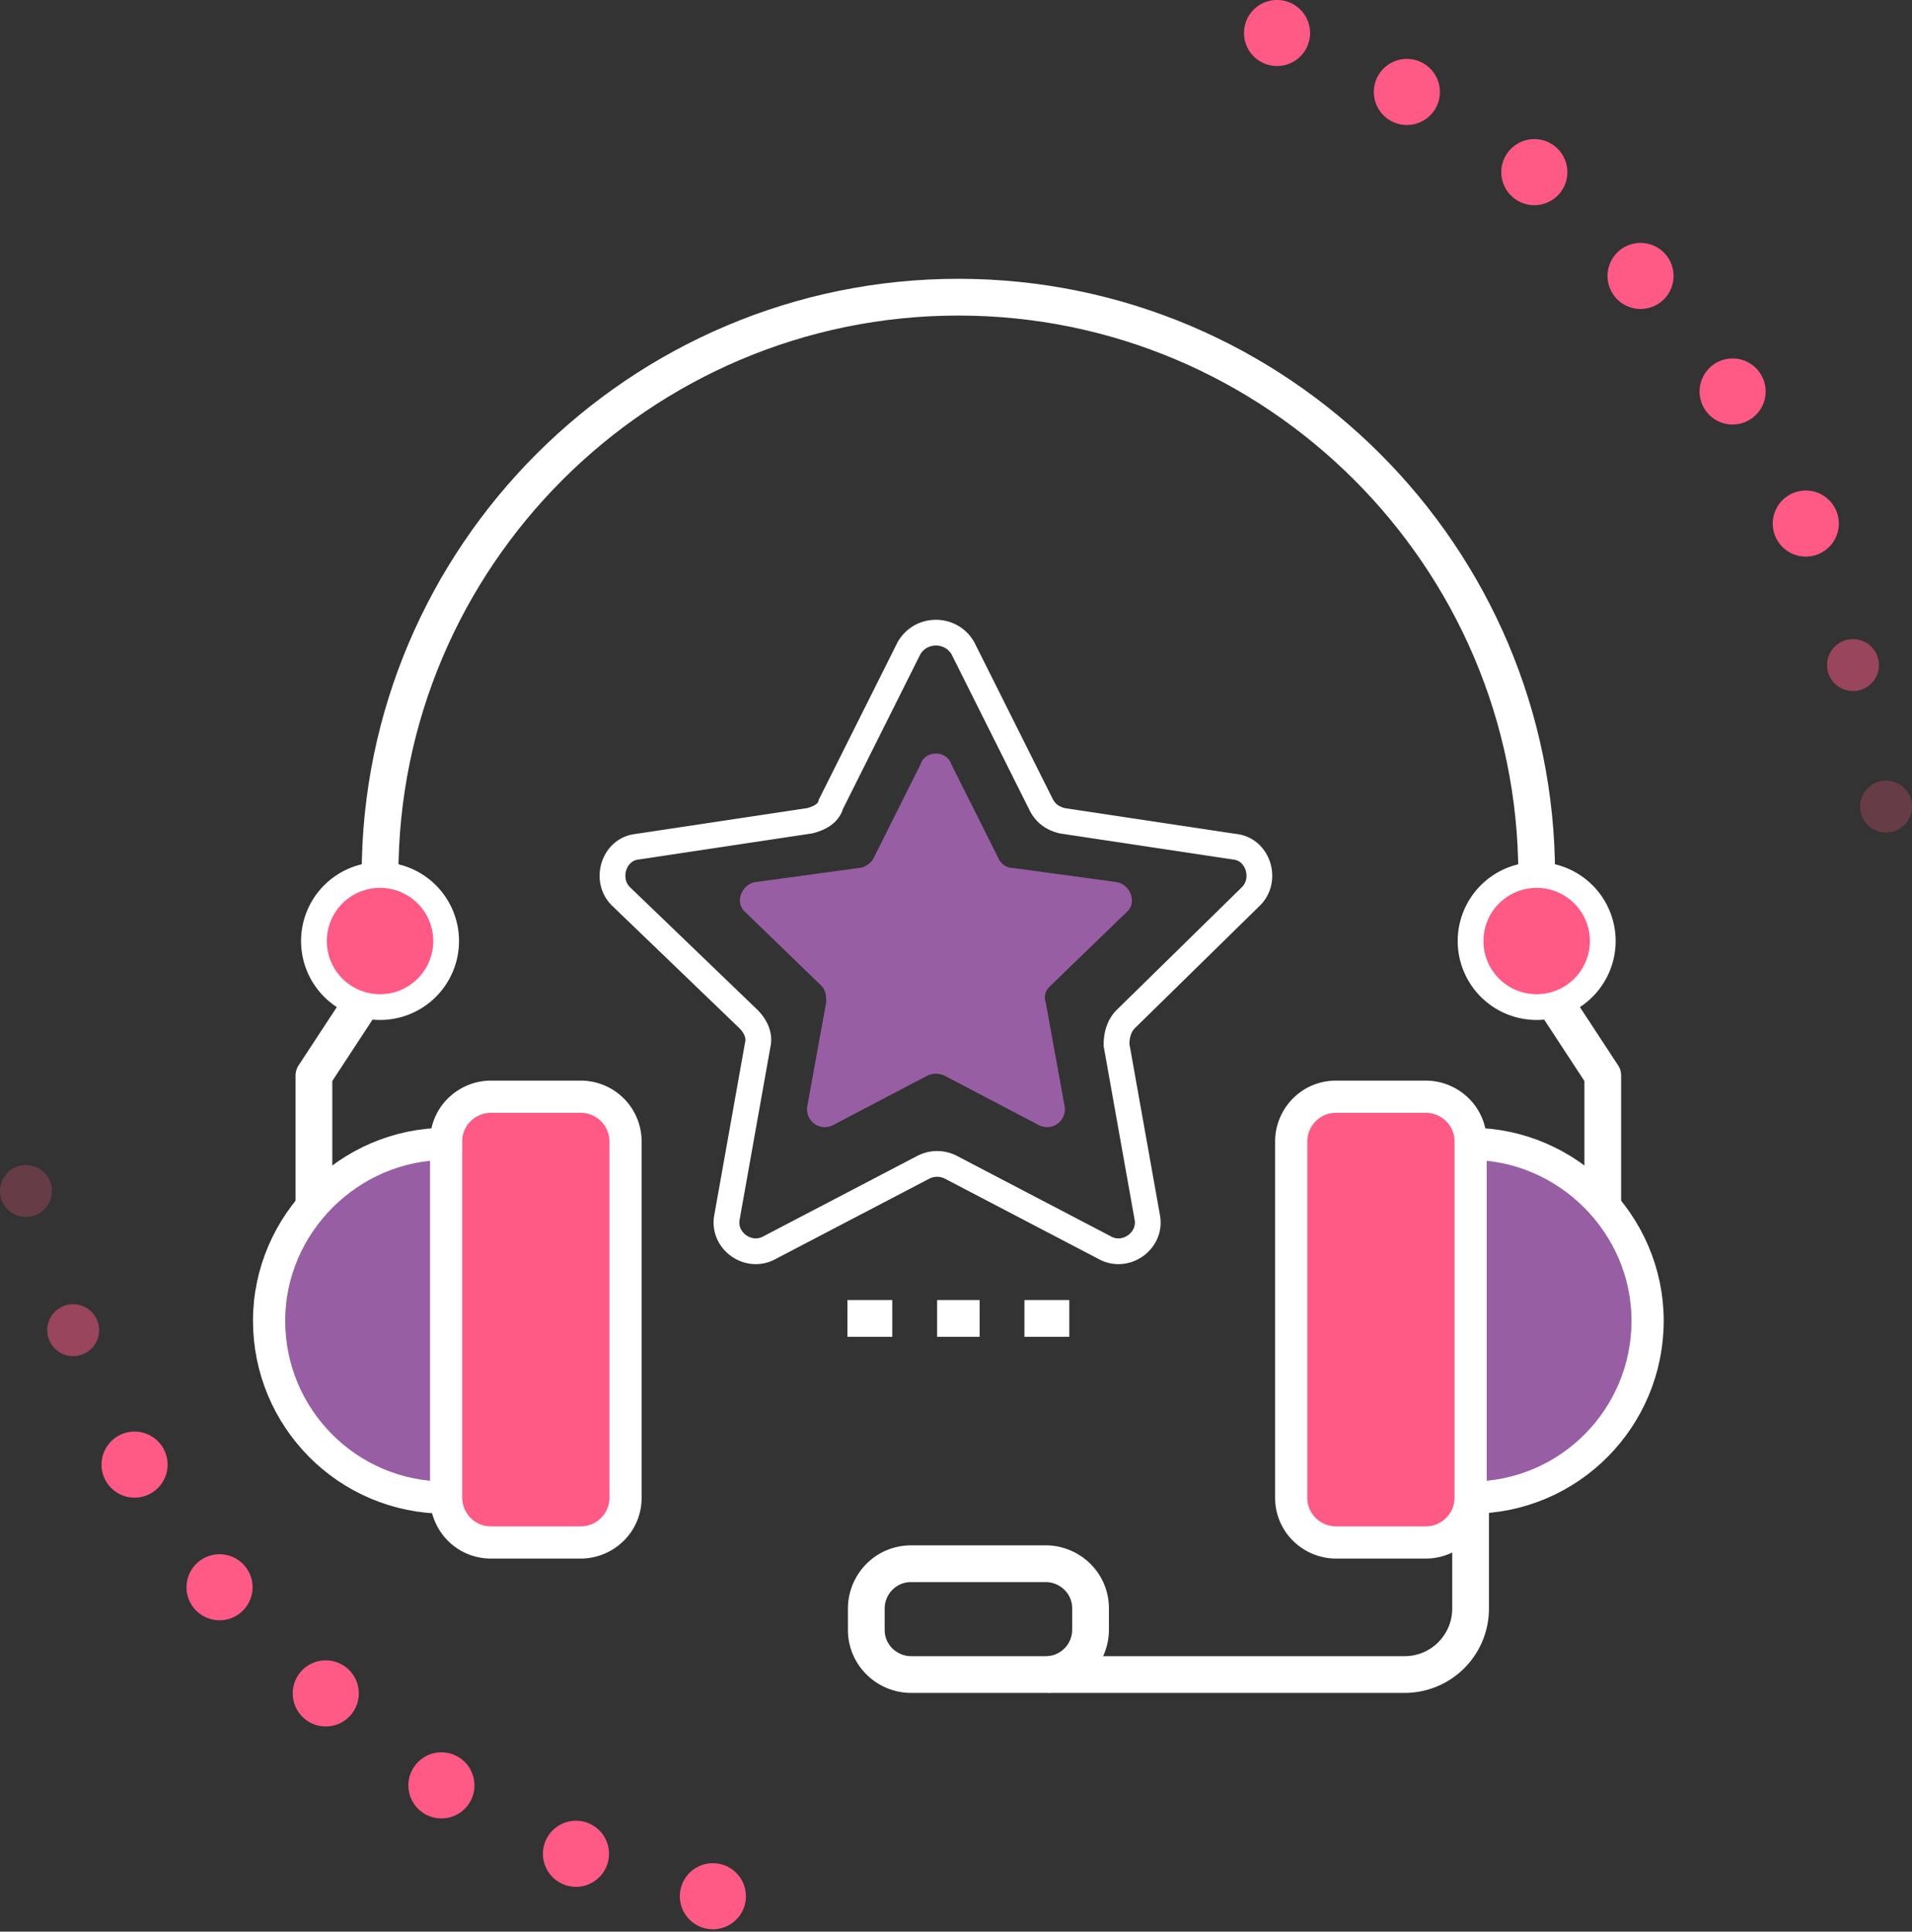 <svg width="98" height="99" fill="none" xmlns="http://www.w3.org/2000/svg"><rect width="100%" height="100%" fill="#333333" stroke="none"/><path d="M49.363 33.242l3.992 7.978c.242.483.606.725 1.09.846l8.831 1.33c1.21.12 1.694 1.692.847 2.538l-6.412 6.286c-.363.362-.484.846-.484 1.33l1.573 8.824c.242 1.208-1.089 2.175-2.178 1.571l-7.864-4.11a1.544 1.544 0 00-1.452 0l-7.864 4.11c-1.089.604-2.42-.363-2.178-1.571l1.573-8.825c.121-.483-.121-.967-.484-1.33l-6.533-6.285c-.847-.846-.363-2.418.847-2.538l8.832-1.33c.484-.121.968-.363 1.089-.846l3.992-7.978c.605-1.088 2.178-1.088 2.783 0z" stroke="#fff" stroke-width="1.32" stroke-miterlimit="10"/><path d="M48.758 39.165L51.178 44c.12.242.363.483.726.483l5.323.726c.726.12 1.09 1.088.484 1.571l-3.871 3.747c-.242.242-.363.484-.242.847l.968 5.318a.913.913 0 01-1.331.967l-4.84-2.538a1.034 1.034 0 00-.847 0l-4.84 2.538a.913.913 0 01-1.33-.967l.968-5.318c0-.242 0-.605-.242-.847l-3.872-3.747c-.605-.483-.242-1.45.484-1.571l5.324-.726c.242 0 .605-.241.726-.483l2.42-4.835c.241-.725 1.33-.725 1.572 0zM22.867 76.758c-5.082 0-9.075-4.11-9.075-9.066s4.114-9.066 9.075-9.066" fill="#985EA4"/><path d="M22.867 76.758c-5.082 0-9.075-4.11-9.075-9.066s4.114-9.066 9.075-9.066" stroke="#fff" stroke-width="1.65" stroke-miterlimit="10"/><path d="M19.479 51.615a3.386 3.386 0 003.388-3.384 3.386 3.386 0 00-3.388-3.385 3.386 3.386 0 00-3.388 3.385 3.386 3.386 0 003.388 3.384z" fill="#FF5985" stroke="#fff" stroke-width="1.32" stroke-miterlimit="10"/><path d="M22.867 76.758c0 1.209.968 2.297 2.299 2.297h4.597c1.21 0 2.299-.967 2.299-2.297V58.505a2.296 2.296 0 00-2.299-2.296h-4.598c-1.21 0-2.298.967-2.298 2.296v18.253z" fill="#FF5985" stroke="#fff" stroke-width="1.65" stroke-miterlimit="10"/><path d="M75.375 76.758c5.082 0 9.074-4.11 9.074-9.066s-4.114-9.066-9.074-9.066" fill="#985EA4"/><path d="M75.375 76.758c5.082 0 9.074-4.11 9.074-9.066s-4.114-9.066-9.074-9.066" stroke="#fff" stroke-width="1.65" stroke-miterlimit="10"/><path d="M48.032 67.571h2.178m-6.775 0h2.298m6.775 0h2.3m1.088 15.956a2.296 2.296 0 01-2.299 2.297h-6.896c-1.21 0-2.299-.967-2.299-2.297V82.44c0-1.208.968-2.296 2.3-2.296h6.895c1.21 0 2.3.967 2.3 2.296v1.088z" stroke="#fff" stroke-width="1.883" stroke-miterlimit="10" stroke-linejoin="round"/><path d="M53.718 85.824h18.27a3.38 3.38 0 003.387-3.385v-5.68M18.39 51.615l-2.299 3.506v6.769" stroke="#fff" stroke-width="1.883" stroke-miterlimit="10" stroke-linejoin="round"/><path d="M78.763 51.615a3.386 3.386 0 003.387-3.384 3.386 3.386 0 00-3.387-3.385 3.386 3.386 0 00-3.388 3.385 3.386 3.386 0 003.388 3.384z" fill="#FF5985" stroke="#fff" stroke-width="1.32" stroke-miterlimit="10"/><path d="M75.375 76.758a2.296 2.296 0 01-2.299 2.297H68.48c-1.21 0-2.299-.967-2.299-2.297V58.505c0-1.208.968-2.296 2.299-2.296h4.597c1.21 0 2.3.967 2.3 2.296v18.253z" fill="#FF5985" stroke="#fff" stroke-width="1.65" stroke-miterlimit="10"/><path d="M79.852 51.615l2.298 3.506v6.769M19.479 44.846c0-16.319 13.309-29.615 29.642-29.615s29.642 13.296 29.642 29.615" stroke="#fff" stroke-width="1.883" stroke-miterlimit="10" stroke-linejoin="round"/><path d="M65.454 3.385a1.693 1.693 0 10.002-3.386 1.693 1.693 0 00-.002 3.386zm6.654 3.022a1.693 1.693 0 10.002-3.387 1.693 1.693 0 00-.002 3.387zm6.534 4.11a1.693 1.693 0 10.001-3.387 1.693 1.693 0 00-.001 3.387zm5.444 5.318a1.693 1.693 0 10.002-3.386 1.693 1.693 0 00-.002 3.386zm4.719 5.923a1.693 1.693 0 10.001-3.386 1.693 1.693 0 00-.001 3.386zm3.75 6.769a1.693 1.693 0 10.002-3.386 1.693 1.693 0 00-.002 3.386z" fill="#FF5985"/><path opacity=".5" d="M94.975 35.418a1.33 1.33 0 10.001-2.661 1.33 1.33 0 00-.001 2.66z" fill="#FF5985"/><path opacity=".25" d="M96.669 42.67a1.33 1.33 0 10.001-2.66 1.33 1.33 0 00-.001 2.66z" fill="#FF5985"/><path d="M36.538 98.88a1.693 1.693 0 10.002-3.387 1.693 1.693 0 00-.002 3.386zm-7.017-2.176a1.693 1.693 0 10.001-3.387 1.693 1.693 0 00-.001 3.387zm-6.896-3.506a1.693 1.693 0 10.001-3.386 1.693 1.693 0 00-.002 3.386zm-5.929-4.714a1.693 1.693 0 10.002-3.387 1.693 1.693 0 00-.002 3.387zm-5.444-5.44a1.693 1.693 0 10.002-3.386 1.693 1.693 0 00-.002 3.386zm-4.356-6.286a1.693 1.693 0 10.002-3.386 1.693 1.693 0 00-.002 3.386z" fill="#FF5985"/><path opacity=".5" d="M3.75 69.505a1.33 1.33 0 10.002-2.66 1.33 1.33 0 00-.001 2.66z" fill="#FF5985"/><path opacity=".25" d="M1.33 62.374a1.33 1.33 0 10.002-2.66 1.33 1.33 0 00-.001 2.66z" fill="#FF5985"/></svg>